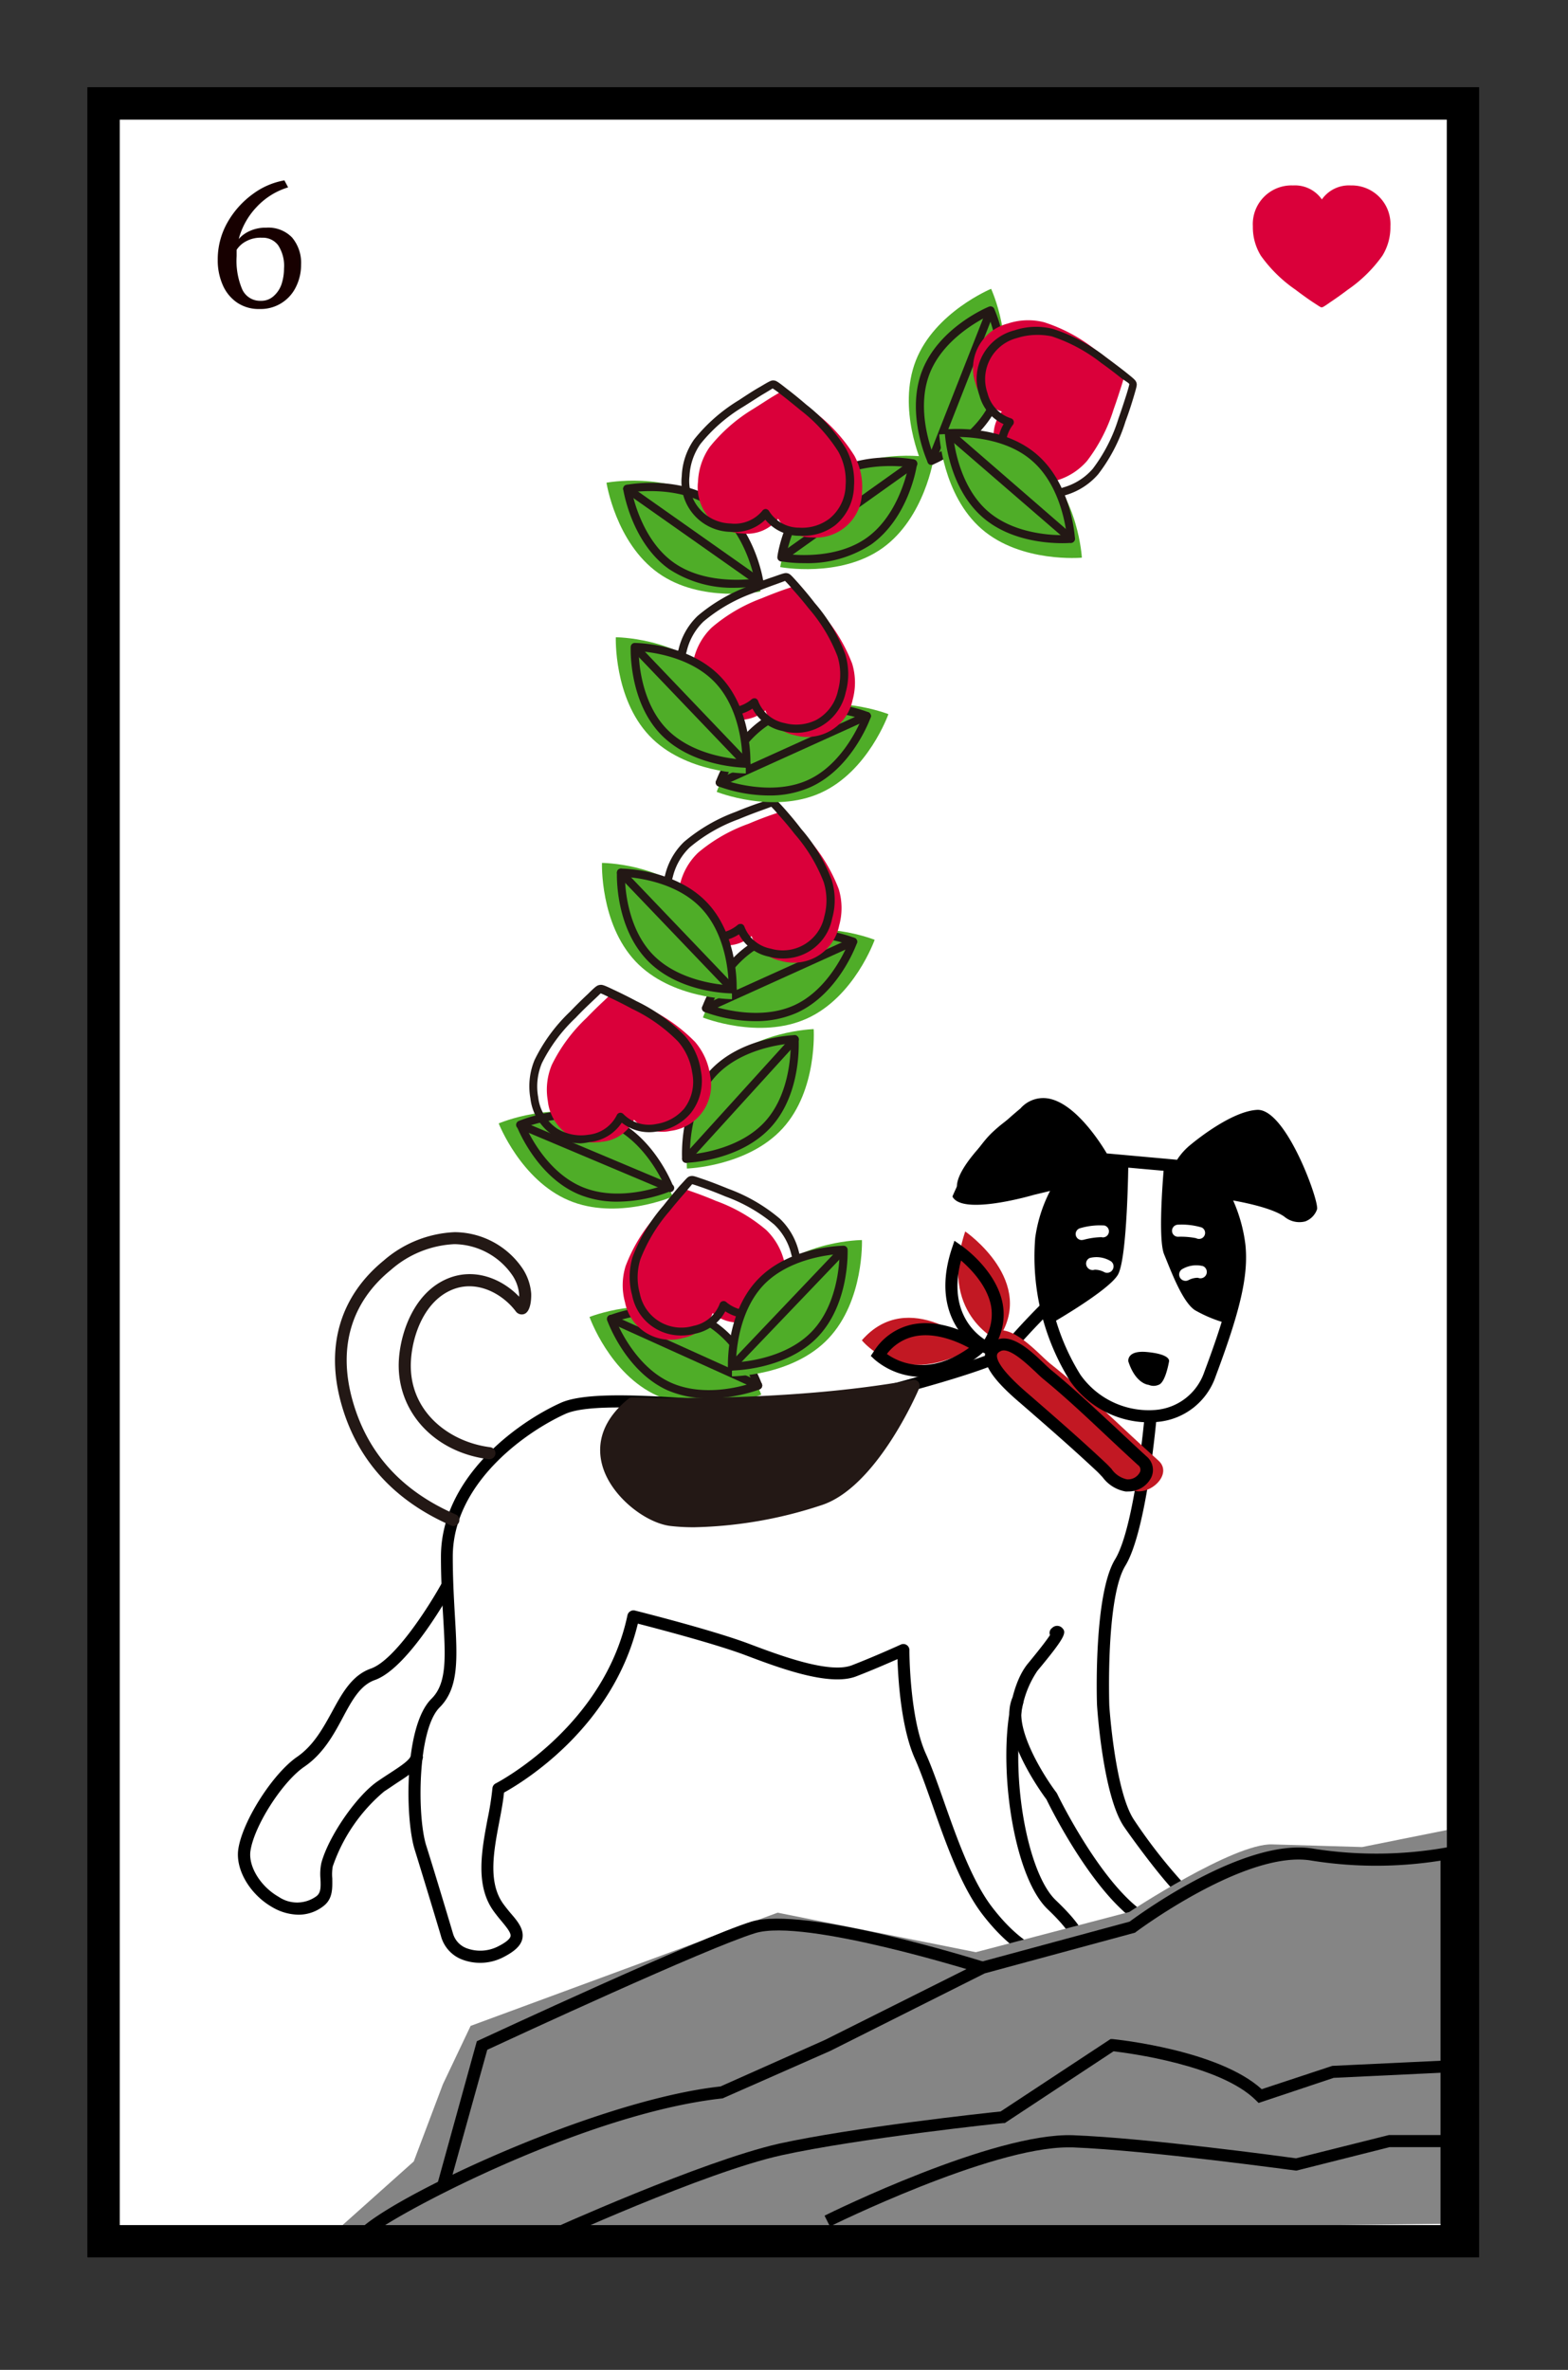<svg id="圖層_1" data-name="圖層 1" xmlns="http://www.w3.org/2000/svg" viewBox="0 0 194.94 294.58"><rect x="0" y="0" width="194.94" height="294.58" fill="#333333" stroke="none"/><defs><style>.cls-1{fill:#fff;}.cls-2{fill:#170000;}.cls-3{fill:#da003a;}.cls-4{fill:#4fad28;}.cls-5{fill:#231815;}.cls-6{fill:#c21823;}.cls-7{fill:#858585;}</style></defs><title>新接龍</title><rect class="cls-1" x="12.88" y="12.85" width="169" height="265.73"/><path d="M183.88,280.58h-173V10.85h173Zm-169-4h165V14.85h-165Z"/><path class="cls-2" d="M29.47,37.61a5.09,5.09,0,0,1-1.79-2.21,7.59,7.59,0,0,1-.61-3.1,9.3,9.3,0,0,1,1.22-4.67,11.18,11.18,0,0,1,3.14-3.51,9.28,9.28,0,0,1,3.93-1.7l.46.87a8.86,8.86,0,0,0-3.95,2.48,9.17,9.17,0,0,0-2.19,3.94,3.89,3.89,0,0,1,1.38-1,4.72,4.72,0,0,1,2.05-.41,4.09,4.09,0,0,1,3.2,1.22,4.88,4.88,0,0,1,1.12,3.39,6.1,6.1,0,0,1-.62,2.72,4.86,4.86,0,0,1-4.54,2.78A4.79,4.79,0,0,1,29.47,37.61ZM30.58,30a3.1,3.1,0,0,0-1.16,1.05c0,.33,0,.59,0,.79a9.06,9.06,0,0,0,.64,4,2.43,2.43,0,0,0,2.37,1.55A2.24,2.24,0,0,0,34,36.82a3.44,3.44,0,0,0,1-1.49,6.32,6.32,0,0,0,.31-1.95,4.68,4.68,0,0,0-.74-2.91,2.38,2.38,0,0,0-2-.92A3.74,3.74,0,0,0,30.58,30Z"/><path class="cls-3" d="M167.94,23.05a4.11,4.11,0,0,0-3.6,1.74,4.07,4.07,0,0,0-3.58-1.74,4.81,4.81,0,0,0-5,5.08,6.75,6.75,0,0,0,1,3.66,17.39,17.39,0,0,0,4.3,4.22c.84.64,1.62,1.19,2.13,1.53,1,.65,1,.66,1.12.66h0c.11,0,.18,0,1.11-.66.51-.34,1.29-.88,2.13-1.52a17.3,17.3,0,0,0,4.31-4.23,6.72,6.72,0,0,0,1-3.66A4.81,4.81,0,0,0,167.94,23.05Z"/><path class="cls-4" d="M74.94,139.17c6,2.51,8.69,9.57,8.69,9.57s-6.95,3-12.92.47S62,139.64,62,139.64,69,136.66,74.94,139.17Z"/><path class="cls-5" d="M76.76,149.37a12.34,12.34,0,0,1-4.8-.91c-5.25-2.21-7.62-8.23-7.72-8.48a.51.51,0,0,1,.27-.64c.25-.11,6.21-2.61,11.46-.41h0c5.25,2.22,7.61,8.23,7.71,8.49a.48.48,0,0,1-.27.63A18.27,18.27,0,0,1,76.76,149.37Zm-11.38-9.29c.65,1.42,2.92,5.75,7,7.46s8.73.3,10.21-.23c-.66-1.42-2.93-5.75-7-7.45S66.85,139.55,65.38,140.08Z"/><path class="cls-5" d="M83.21,148.1a.65.65,0,0,1-.19,0l-18.5-7.8a.5.5,0,1,1,.38-.92l18.51,7.79a.5.5,0,0,1-.2,1Z"/><path class="cls-4" d="M89.25,132.91c-4.35,4.79-3.85,12.34-3.85,12.34s7.56-.23,11.91-5,3.85-12.33,3.85-12.33S93.6,128.12,89.25,132.91Z"/><path class="cls-5" d="M85.3,144.54a.5.5,0,0,1-.5-.47c0-.27-.41-6.73,3.42-10.94s10.29-4.45,10.56-4.46a.51.51,0,0,1,.51.47c0,.27.41,6.72-3.42,10.94s-10.29,4.45-10.56,4.46Zm13-14.83c-1.56.14-6.4.84-9.35,4.09s-3.18,8.13-3.18,9.7c1.56-.14,6.4-.85,9.35-4.1S98.31,131.27,98.31,129.71Z"/><path class="cls-5" d="M85.3,144.54a.55.55,0,0,1-.34-.13.5.5,0,0,1,0-.71l13.49-14.87a.5.5,0,0,1,.71,0,.49.49,0,0,1,0,.71L85.67,144.37A.51.51,0,0,1,85.3,144.54Z"/><path class="cls-3" d="M74.9,141.91a4.89,4.89,0,0,0,3.92-2.72,4.88,4.88,0,0,0,4.55,1.38,5.75,5.75,0,0,0,4.91-6.93,8,8,0,0,0-1.86-4.12,20.6,20.6,0,0,0-5.85-4.18c-1.12-.6-2.14-1.1-2.8-1.41-1.27-.59-1.31-.59-1.45-.57h0c-.13,0-.22.07-1.19,1-.54.5-1.35,1.28-2.23,2.19a20.26,20.26,0,0,0-4.29,5.8,8,8,0,0,0-.5,4.5A5.75,5.75,0,0,0,74.9,141.91Z"/><path class="cls-5" d="M72.22,142.12a6.46,6.46,0,0,1-3.46-1,6.39,6.39,0,0,1-2.82-4.6,8.52,8.52,0,0,1,.52-4.76,20.86,20.86,0,0,1,4.4-6c.88-.92,1.71-1.72,2.25-2.22,1-1,1.15-1.06,1.45-1.11s.49,0,1.76.61c.67.31,1.7.81,2.82,1.41a21.19,21.19,0,0,1,6,4.31,8.49,8.49,0,0,1,2,4.36,6.45,6.45,0,0,1-1.26,5.24,6.59,6.59,0,0,1-4.07,2.26,5.46,5.46,0,0,1-4.51-1.07,5.44,5.44,0,0,1-4,2.41h0A6.89,6.89,0,0,1,72.22,142.12Zm1-.58h0Zm1.45-18.06s-.55.54-.9.86c-.53.5-1.35,1.27-2.21,2.18a20,20,0,0,0-4.19,5.63,7.5,7.5,0,0,0-.46,4.24,5.42,5.42,0,0,0,2.36,3.9,5.67,5.67,0,0,0,3.88.76h0a4.43,4.43,0,0,0,3.54-2.45.49.49,0,0,1,.81-.12,4.46,4.46,0,0,0,4.12,1.23,5.66,5.66,0,0,0,3.44-1.91,5.49,5.49,0,0,0,1-4.45,7.57,7.57,0,0,0-1.75-3.88,20,20,0,0,0-5.71-4.06c-1.1-.6-2.11-1.09-2.77-1.4C75.49,123.83,74.81,123.51,74.69,123.48Z"/><path class="cls-4" d="M86.21,163.57c5.9,2.66,8.43,9.79,8.43,9.79s-7,2.8-12.92.13-8.43-9.79-8.43-9.79S80.32,160.9,86.21,163.57Z"/><path class="cls-5" d="M88.16,173.81a12.63,12.63,0,0,1-5.18-1c-5.18-2.35-7.39-8.42-7.49-8.68a.5.5,0,0,1,.29-.63c.25-.11,6.27-2.46,11.46-.11s7.4,8.42,7.49,8.68a.5.5,0,0,1-.28.63A18.64,18.64,0,0,1,88.16,173.81Zm-11.54-9.58c.62,1.44,2.78,5.83,6.78,7.63s8.71.54,10.2,0c-.61-1.44-2.77-5.83-6.77-7.64h0C82.83,162.46,78.11,163.74,76.62,164.23Z"/><path class="cls-5" d="M94.26,172.71a.46.46,0,0,1-.2-.05l-18.3-8.27a.51.51,0,0,1-.25-.67.49.49,0,0,1,.66-.24l18.3,8.27a.5.5,0,0,1,.25.66A.51.51,0,0,1,94.26,172.71Z"/><path class="cls-3" d="M97.5,156.81a8.1,8.1,0,0,0-2.25-3.93A20.26,20.26,0,0,0,89,149.27c-1.17-.5-2.23-.89-2.92-1.13-1.25-.45-1.35-.46-1.48-.43h0c-.14,0-.18.05-1.11,1.1-.48.54-1.22,1.4-2,2.4a20.24,20.24,0,0,0-3.71,6.16,8,8,0,0,0-.07,4.53,5.75,5.75,0,0,0,7.26,4.4,4.9,4.9,0,0,0,3.63-3.08,4.88,4.88,0,0,0,4.67.94A5.75,5.75,0,0,0,97.5,156.81Z"/><path class="cls-5" d="M84.71,166a6.15,6.15,0,0,1-6.12-5,8.58,8.58,0,0,1,.07-4.79,21,21,0,0,1,3.8-6.33c.62-.79,1.32-1.63,2-2.43.94-1,1-1.17,1.36-1.25s.49,0,1.8.44c1,.35,2,.75,2.94,1.13a21.17,21.17,0,0,1,6.4,3.72,8.45,8.45,0,0,1,2.37,4.16h0A6.41,6.41,0,0,1,98.6,161a6.61,6.61,0,0,1-3.84,2.64,5.48,5.48,0,0,1-4.59-.64,5.45,5.45,0,0,1-3.71,2.77A6.89,6.89,0,0,1,84.71,166Zm1.34-18.82c0,.05-.52.61-.82,1-.69.78-1.38,1.6-2,2.37a20.3,20.3,0,0,0-3.62,6,7.53,7.53,0,0,0-.06,4.26,5.26,5.26,0,0,0,6.65,4,4.37,4.37,0,0,0,3.28-2.76.51.51,0,0,1,.8-.21,4.4,4.4,0,0,0,4.22.84,5.68,5.68,0,0,0,3.26-2.23,5.48,5.48,0,0,0,.62-4.53h0a7.55,7.55,0,0,0-2.12-3.7,20,20,0,0,0-6.08-3.5c-.9-.38-1.9-.77-2.89-1.12C86.88,147.46,86.17,147.21,86.05,147.2Z"/><path class="cls-4" d="M95.19,158.84C90.72,163.52,91,171.08,91,171.08s7.56,0,12-4.71,4.16-12.23,4.16-12.23S99.66,154.17,95.19,158.84Z"/><path class="cls-5" d="M91,170.36a.5.5,0,0,1-.5-.48c0-.27-.23-6.73,3.71-10.84h0c3.94-4.13,10.44-4.19,10.67-4.19a.5.5,0,0,1,.5.48c0,.27.23,6.73-3.71,10.85S91.15,170.35,91,170.36Zm3.93-10.63c-3,3.17-3.39,8-3.43,9.61,1.57-.1,6.42-.68,9.45-3.85s3.4-8.05,3.43-9.62c-1.56.11-6.42.69-9.45,3.86Z"/><path class="cls-5" d="M91,170.36a.48.48,0,0,1-.34-.13.5.5,0,0,1,0-.71L104.47,155a.5.5,0,0,1,.71,0,.51.51,0,0,1,0,.71L91.31,170.21A.51.51,0,0,1,91,170.36Z"/><path class="cls-4" d="M95.82,116.69c-5.89,2.66-8.43,9.79-8.43,9.79s7,2.8,12.92.13,8.43-9.79,8.43-9.79S101.72,114,95.82,116.69Z"/><path class="cls-5" d="M93.87,126.93a18.55,18.55,0,0,1-6.28-1.14.5.5,0,0,1-.29-.63c.09-.26,2.3-6.33,7.49-8.68h0c5.19-2.34,11.21,0,11.46.11a.5.5,0,0,1,.29.63c-.09.26-2.3,6.33-7.49,8.68A12.6,12.6,0,0,1,93.87,126.93ZM88.43,125c1.49.48,6.21,1.76,10.21,0s6.15-6.19,6.77-7.63c-1.49-.49-6.21-1.77-10.21,0S89.05,123.59,88.43,125Z"/><path class="cls-5" d="M87.77,125.82a.48.48,0,0,1-.45-.29.49.49,0,0,1,.25-.66l18.29-8.27a.49.49,0,0,1,.66.24.5.5,0,0,1-.25.67L88,125.78A.52.52,0,0,1,87.77,125.82Z"/><path class="cls-3" d="M88.77,117.29a4.87,4.87,0,0,0,4.67-.94,4.9,4.9,0,0,0,3.63,3.08,5.75,5.75,0,0,0,7.26-4.4,8.11,8.11,0,0,0-.06-4.53,20.66,20.66,0,0,0-3.71-6.16c-.79-1-1.53-1.86-2-2.4-.93-1-1-1.07-1.11-1.1h0c-.12,0-.22,0-1.48.43-.69.24-1.75.63-2.92,1.13A20.26,20.26,0,0,0,86.78,106a8,8,0,0,0-2.24,3.93A5.75,5.75,0,0,0,88.77,117.29Z"/><path class="cls-5" d="M97.32,119.14a6.76,6.76,0,0,1-1.74-.23,5.44,5.44,0,0,1-3.71-2.77,5.54,5.54,0,0,1-4.6.64h0a6.59,6.59,0,0,1-3.83-2.64,6.44,6.44,0,0,1-.76-5.34,8.45,8.45,0,0,1,2.37-4.16,21.3,21.3,0,0,1,6.4-3.72c1.19-.49,2.26-.89,3-1.13,1.33-.47,1.48-.52,1.78-.44s.43.2,1.37,1.25c.49.56,1.24,1.42,2,2.43a20.88,20.88,0,0,1,3.79,6.33,8.4,8.4,0,0,1,.07,4.79A6.15,6.15,0,0,1,97.32,119.14Zm-5.25-4.29.12,0a.52.52,0,0,1,.35.31,4.37,4.37,0,0,0,3.29,2.76,5.27,5.27,0,0,0,6.65-4,7.62,7.62,0,0,0-.07-4.26,20.06,20.06,0,0,0-3.62-6c-.77-1-1.51-1.84-2-2.38a12.71,12.71,0,0,0-.9-1s-.72.27-1.17.43c-.67.24-1.72.63-2.89,1.12a20.1,20.1,0,0,0-6.08,3.5,7.53,7.53,0,0,0-2.11,3.7,5.44,5.44,0,0,0,.62,4.53,5.66,5.66,0,0,0,3.25,2.23,4.39,4.39,0,0,0,4.22-.84A.5.5,0,0,1,92.07,114.85Z"/><path class="cls-4" d="M86.84,112C91.32,116.64,91,124.2,91,124.2s-7.57,0-12-4.71-4.16-12.23-4.16-12.23S82.37,107.29,86.84,112Z"/><path class="cls-5" d="M91.08,123.48c-.24,0-6.72,0-10.67-4.18s-3.72-10.58-3.71-10.85a.48.48,0,0,1,.51-.48c.27,0,6.73.07,10.67,4.19s3.71,10.57,3.7,10.84A.5.5,0,0,1,91.08,123.48ZM77.7,109c0,1.57.4,6.45,3.43,9.62s7.89,3.75,9.45,3.85c0-1.56-.39-6.44-3.43-9.61h0C84.12,109.67,79.27,109.1,77.7,109Z"/><path class="cls-5" d="M91.08,123.48a.51.51,0,0,1-.36-.15L76.84,108.82a.5.5,0,1,1,.73-.69l13.87,14.51a.49.49,0,0,1-.36.84Z"/><path d="M140.28,144.36s-.1,12.1-1.31,14.11-8.35,6.08-8.35,6.08a20.66,20.66,0,0,1,.48-16.09.34.34,0,0,0-.4-.46l-2.16.52s-8.91,2.64-10.13.21c0,0,2.3-5.59,5.13-8.13a16.77,16.77,0,0,1,5.37-3.36,15.75,15.75,0,0,1,3.41,1,17.93,17.93,0,0,1,3.61,3.91l1.22,1.91Z"/><path d="M144.73,144.76s-.86,9.08,0,11.16,2.26,5.89,3.82,6.93a16.5,16.5,0,0,0,4.22,1.7s1.93-6.64,1.28-9.72a45.9,45.9,0,0,0-2.08-6.59,37.8,37.8,0,0,1,4.38.89,40.5,40.5,0,0,1,5.53,2.5l1.11-2.69-4-7.87-2.72-2.36L151.07,141l-4.3,4Z"/><path d="M131.34,244.28c-2.7,0-6.17-2.35-9.23-6.36-2.64-3.46-4.54-8.86-6.21-13.61-.76-2.16-1.48-4.19-2.15-5.69-1.72-3.82-2.09-9.87-2.17-12.39-1.18.52-3.17,1.39-5.15,2.15-3.36,1.29-9.65-1.09-13.81-2.66-3.76-1.41-11-3.3-13.32-3.9-3.13,13-14.39,19.76-16.64,21-.11,1.13-.34,2.33-.58,3.59-.71,3.72-1.43,7.57.48,10.23.31.43.64.83.94,1.19.87,1,1.68,2,1.44,3.16-.19.88-1,1.61-2.48,2.35a6.29,6.29,0,0,1-5.14.18,4.32,4.32,0,0,1-2.47-2.76c0-.06-2.12-7.07-3.3-10.87s-1.35-15.29,2.07-18.71c2-1.95,1.76-5.28,1.47-10.33-.13-2.14-.27-4.58-.27-7.34,0-9.77,9.34-16.62,14.86-19.12,3.21-1.47,11.09-.92,18.7-.38,5.14.36,10,.7,12.46.32,6.07-.94,21.86-5.5,23.39-6.57a90.93,90.93,0,0,1,6.63-7.05.75.75,0,0,1,1.06,0,.75.75,0,0,1,0,1.06,90.26,90.26,0,0,0-6.41,6.78c-.78,1.57-19.85,6.55-24.43,7.26-2.64.4-7.57.06-12.79-.31-7.08-.49-15.11-1.05-18,.25-5.19,2.36-14,8.76-14,17.76,0,2.72.14,5.13.26,7.26.32,5.45.52,9.05-1.9,11.47C51.9,215,51.83,225.75,53,229.44s3.3,10.83,3.32,10.91a2.79,2.79,0,0,0,1.62,1.79A4.87,4.87,0,0,0,61.8,242c1.35-.66,1.63-1.11,1.67-1.32.09-.42-.5-1.13-1.12-1.88-.33-.39-.67-.81-1-1.27-2.29-3.19-1.46-7.55-.74-11.39a37.46,37.46,0,0,0,.61-3.85.74.74,0,0,1,.41-.61c.13-.06,13.43-6.95,16.38-20.91a.77.77,0,0,1,.34-.48.74.74,0,0,1,.58-.1c.39.1,9.65,2.42,14.23,4.15,3.71,1.4,9.92,3.74,12.74,2.66,3-1.16,6.07-2.57,6.1-2.58a.75.75,0,0,1,1.06.68c0,.08,0,8.4,2.06,12.93.7,1.55,1.43,3.61,2.2,5.8,1.64,4.65,3.5,9.93,6,13.2,3.59,4.71,7.11,6.23,8.86,5.65.82-.28,1.24-.55,1.31-.86s-.08-1.49-3.25-4.51c-4-3.84-5.91-16-4.83-23.82.42-3.05,1.23-5.32,2.41-6.74,1.65-2,2.39-3,2.72-3.51a.74.74,0,0,1,.26-.88.88.88,0,0,1,1.26,0c.52.55.52,1-3.09,5.33a12.34,12.34,0,0,0-2.07,6c-1.13,8.19,1,19.35,4.38,22.53,2.88,2.75,4,4.52,3.67,5.92-.25,1.14-1.36,1.64-2.3,2A3.88,3.88,0,0,1,131.34,244.28Z"/><path d="M145.32,240.44a6.85,6.85,0,0,1-3.38-1.15c-5.86-3.52-11.32-14.55-11.84-15.62-.61-.82-6.12-8.37-4.22-12.67l1.37.61c-1.34,3,2.5,9.12,4.09,11.21l.08.13c.05.12,5.64,11.66,11.29,15.05,1.13.68,2.66,1.34,3.52.64A3.2,3.2,0,0,0,147,236c-1.9-1.44-6.53-7.85-7.3-9-2.58-3.9-3.28-14.57-3.31-15s-.45-13.77,2.24-18.17c2.48-4.05,3.7-18.06,3.71-18.2l1.49.13c-.05.59-1.26,14.5-3.92,18.86-2.45,4-2,17.17-2,17.31s.7,10.69,3.06,14.26a65.32,65.32,0,0,0,6.9,8.7.87.87,0,0,1,.54.58,4.59,4.59,0,0,1-1.18,4.35A2.87,2.87,0,0,1,145.32,240.44Zm1.71-4.37a.69.69,0,0,0,.54.25A1,1,0,0,1,147,236.07Zm.84-1.17Zm-.3-.08h0Z"/><path d="M37.09,238a6.61,6.61,0,0,1-3.21-.92c-2.81-1.59-4.64-4.7-4.25-7.25.53-3.49,4.29-9.38,7.32-11.46,2-1.38,3.18-3.5,4.31-5.56,1.28-2.35,2.49-4.57,4.84-5.4,3.08-1.08,7.46-8.12,8.89-10.74l1.31.72c-.22.4-5.46,9.94-9.7,11.44-1.81.64-2.84,2.52-4,4.7s-2.46,4.5-4.77,6.08c-2.72,1.86-6.22,7.32-6.69,10.45-.29,1.93,1.25,4.44,3.51,5.72a4.07,4.07,0,0,0,4.73-.11c.51-.43.51-1.09.46-2.14a6.74,6.74,0,0,1,.11-1.95c.87-3.26,4.31-8.28,6.95-10.13.58-.4,1.13-.76,1.64-1.09,1.33-.87,2.48-1.62,2.58-2.24l1.48.22c-.2,1.29-1.47,2.12-3.24,3.27-.5.33-1,.68-1.6,1.07A21.14,21.14,0,0,0,41.37,232a5.47,5.47,0,0,0-.06,1.49c0,1.09.11,2.44-1,3.36A5,5,0,0,1,37.09,238Z"/><path class="cls-5" d="M56.42,189.7a.8.8,0,0,1-.3-.06c-7.18-3.12-11.79-8.25-13.72-15.26s-.13-13.24,5.29-17.68a14.36,14.36,0,0,1,8.84-3.54h0a10.27,10.27,0,0,1,8.51,4.63,6.59,6.59,0,0,1,1,3s.11,2.17-.86,2.54a.92.92,0,0,1-1.08-.36c-1.66-2.18-4.85-3.94-7.93-2.64-3.39,1.43-4.85,5.55-5.07,8.64-.46,6.3,4.6,10.26,9.84,10.92a.75.75,0,0,1,.65.84.76.76,0,0,1-.84.65c-6.92-.87-11.61-6.14-11.15-12.51.26-3.52,2-8.23,6-9.92,3.37-1.43,6.81,0,8.94,2.23,0-.13,0-.23,0-.3a5,5,0,0,0-.8-2.3,8.89,8.89,0,0,0-7.25-3.93h0a12.85,12.85,0,0,0-7.89,3.2c-4.93,4-6.59,9.62-4.8,16.12s6,11.32,12.88,14.29a.75.75,0,0,1-.3,1.43Z"/><path d="M140.28,169.23s-.25-1.42,2.34-1.17,2.77.92,2.72,1.17-.47,2.66-1.31,2.91a1.55,1.55,0,0,1-1.22,0S141.2,172.06,140.28,169.23Z"/><path class="cls-5" d="M113.6,172.25s-5.13,12.11-11.79,14.17c-9.33,2.88-15.6,2.85-18.36,2.51-4.34-.53-12.71-8.09-4.8-14.5C78.65,174.43,97.38,175.23,113.6,172.25Z"/><path class="cls-5" d="M86.34,189.84a25.14,25.14,0,0,1-3-.16c-3.08-.38-7.35-3.65-8.44-7.46-.61-2.12-.54-5.29,3.26-8.38a.79.79,0,0,1,.51-.16c.18,0,18.84.76,34.79-2.16a.75.75,0,0,1,.72.26.76.76,0,0,1,.1.77c-.21.5-5.34,12.44-12.26,14.58A53.57,53.57,0,0,1,86.34,189.84ZM78.9,175.19c-2.37,2-3.23,4.24-2.55,6.62a10.05,10.05,0,0,0,7.19,6.38c2.15.26,8.23.55,18-2.49,5-1.55,9.22-9.35,10.73-12.46C97.64,175.72,81.27,175.27,78.9,175.19Z"/><path class="cls-6" d="M123.44,165.59c-3.68,1.93,2.42,6.75,3.68,7.83,3.67,3.12,7.3,6.22,10.83,9.5,1.09,1,1.8,2.34,3.5,2.45,2,.13,4.27-2.3,2.57-3.82-4.49-4-8.78-8.35-13.53-12.11C129.05,168.24,125.75,164.37,123.44,165.59Z"/><path d="M140.25,185.39a1.83,1.83,0,0,1-.33,0,4.52,4.52,0,0,1-2.84-1.77c-.2-.21-.4-.43-.61-.64-3.12-2.93-6.33-5.72-9.44-8.42l-.21-.18c-2.16-1.85-4.6-4.21-4.35-6.11a2.1,2.1,0,0,1,1.3-1.66h0c2-1,4.46,1.37,6.08,2.92.3.29.57.54.79.73,2.75,2.24,5.39,4.73,8,7.14,1.29,1.21,2.59,2.43,3.89,3.62a2.19,2.19,0,0,1,.6,2.63A3.17,3.17,0,0,1,140.25,185.39Zm-15.83-17.45c-.43.2-.45.41-.47.5-.07.61.53,1.94,3.84,4.78l.22.19c3.12,2.71,6.34,5.51,9.48,8.46.24.23.47.47.69.71a3.11,3.11,0,0,0,1.92,1.3,1.66,1.66,0,0,0,1.61-.87.71.71,0,0,0-.23-.9c-1.32-1.2-2.62-2.42-3.92-3.64-2.54-2.39-5.16-4.86-7.88-7.08-.25-.21-.54-.48-.87-.8-1.08-1-3.32-3.18-4.39-2.65Z"/><path class="cls-6" d="M124,166.6s-7.37-3.41-4-13.53C120,153.07,129.12,159.34,124,166.6Z"/><path class="cls-6" d="M107.15,166.6s5,6.36,14.09.73C121.24,167.33,113,159.9,107.15,166.6Z"/><path d="M122.91,168.44l-.57-.26c-.07,0-7.15-3.44-4-13l.32-.95.82.57c.18.12,4.43,3.08,5.19,7.33a7.52,7.52,0,0,1-1.42,5.81Zm-3.43-11.76c-1.61,6.13,1.58,8.94,2.93,9.82a6,6,0,0,0,.81-4.11C122.76,159.81,120.66,157.7,119.48,156.68Z"/><path d="M114.64,171.15a9.1,9.1,0,0,1-5.93-2.18l-.45-.43.35-.52a7.48,7.48,0,0,1,4.92-3.41c4.24-.81,8.52,2.11,8.7,2.23l.82.57-.77.63A12,12,0,0,1,114.64,171.15Zm-4.38-2.85c1.31.94,5.09,2.9,10.21-.76-1.37-.75-4.09-1.95-6.67-1.45A5.85,5.85,0,0,0,110.26,168.3Z"/><path d="M142.8,176.8a12,12,0,0,1-9.74-5.1,29.17,29.17,0,0,1-4.36-17.82,18.17,18.17,0,0,1,2.36-6.77c-.41-.15-.86-.26-1.08-.12-1,.54-8.3,2.78-10.3,1.68a1.29,1.29,0,0,1-.71-1.09c-.14-3,6.56-8.69,7.9-9.8a3.75,3.75,0,0,1,3.29-1.26c3.4.43,6.61,5.45,7.44,6.85l8.74.79a7.87,7.87,0,0,1,1.68-1.87c.51-.42,5-4.12,8.23-4.33,3.44-.25,7.34,10.24,7.49,12.06a.78.78,0,0,1,0,.3,2.47,2.47,0,0,1-1.46,1.5,2.91,2.91,0,0,1-2.62-.6c-1.43-1-4.53-1.67-6.35-2a19.26,19.26,0,0,1,1.53,5.54c.37,3.76-.59,8-3.69,16.28a8.41,8.41,0,0,1-7.21,5.7A10.14,10.14,0,0,1,142.8,176.8Zm-10.3-29.17a15.9,15.9,0,0,0-2.3,6.39,27.89,27.89,0,0,0,4.12,16.86,10.39,10.39,0,0,0,9.41,4.37,7,7,0,0,0,6-4.73c3-8,3.94-12.11,3.59-15.62a18.51,18.51,0,0,0-2-6.29.77.77,0,0,1,0-.79.74.74,0,0,1,.72-.32c.25,0,6,.84,8.4,2.49a1.64,1.64,0,0,0,1.3.41.86.86,0,0,0,.45-.43,27,27,0,0,0-2.33-6.08c-1.82-3.57-3.06-4.46-3.54-4.43-2.22.14-5.79,2.67-7.37,4a5.47,5.47,0,0,0-1.52,1.8.76.76,0,0,1-.76.45l-9.62-.86a.76.76,0,0,1-.59-.38c-.93-1.68-3.93-6.12-6.52-6.44a2.37,2.37,0,0,0-2.07.86c-3.1,2.57-7.31,6.79-7.43,8.53,1.15.53,7.53-1,8.76-1.72a3.34,3.34,0,0,1,2.9.24.81.81,0,0,1,.33-.13.91.91,0,0,1,1,.59.93.93,0,0,1-.17,1A.84.84,0,0,1,132.5,147.63Z"/><path class="cls-1" d="M134.49,154.14a.75.75,0,0,1-.18-1.48,8.7,8.7,0,0,1,3-.33.75.75,0,0,1,.53.92.74.74,0,0,1-.91.53,9.52,9.52,0,0,0-2.22.33Z"/><path class="cls-1" d="M149.06,154a.73.73,0,0,1-.35-.09,9.53,9.53,0,0,0-2.24-.18.74.74,0,0,1-.76-.74.76.76,0,0,1,.75-.76,8.66,8.66,0,0,1,2.95.35.75.75,0,0,1-.35,1.42Z"/><path class="cls-7" d="M51.44,268.67l3.62-9.59,3.45-7.26,38.16-14.07,24.65,4.91,19.08-5s13-8.57,17.77-8.4l11.17.33L181,227.25V276.4L40.84,278.14Z"/><path d="M180.59,278.89H44.07l0-.7c-.18-2.86,28.67-17,45.5-18.84l13-5.79,19.38-9.7,18.49-5c1.47-1.09,14.51-10.54,22.9-9.06a50,50,0,0,0,16.38-.14l.9-.18Zm-135.13-.51Zm1.19-1H179.09V231.28a50.88,50.88,0,0,1-16,0c-8.08-1.43-21.72,8.76-21.86,8.86l-.11.09-18.69,5.06-19.21,9.64-13.38,5.9C73.8,262.56,52,273.68,46.65,277.39Z"/><path d="M68.34,278.82l-.62-1.36c.79-.36,19.49-8.81,29.12-11,9.08-2,25.63-3.81,27.56-4l13.66-9,.27,0c.55.06,13.18,1.36,18.53,6.23l8.78-2.9,14.16-.67.08,1.49-14.07.67-9.34,3.12-.33-.33c-4.38-4.38-15.82-5.87-17.7-6.09l-13.52,8.92h-.19c-.17,0-18,1.9-27.56,4S68.53,278.74,68.34,278.82Z"/><path d="M103.18,276.75l-.67-1.34c.85-.43,21-10.33,30.87-10,9.28.36,26,2.63,27.75,2.87l11.54-2.89h7.17v1.5h-7.07l-11.56,2.91-.14,0c-.18,0-18.08-2.5-27.75-2.88h-.53C123.07,266.93,103.38,276.65,103.18,276.75Z"/><path d="M55.79,272l-1.45-.4,4.94-17.87.32-.15c1.11-.51,27.38-12.72,33.81-14.72,6.61-2,28,4.72,28.94,5l-.46,1.43c-.22-.07-21.87-6.9-28-5-6,1.84-30.25,13.08-33.31,14.5Z"/><path class="cls-4" d="M88.11,62.33c5.29,3.72,6.44,11.2,6.44,11.2S87.13,75,81.84,71.23,75.4,60,75.4,60,82.82,58.6,88.11,62.33Z"/><path class="cls-5" d="M91.44,73.06a14.37,14.37,0,0,1-8.23-2.3c-4.65-3.27-5.68-9.66-5.73-9.93a.5.5,0,0,1,.4-.56c.27-.06,6.63-1.23,11.28,2h0c4.65,3.27,5.69,9.66,5.73,9.93a.5.5,0,0,1-.4.56A16.52,16.52,0,0,1,91.44,73.06ZM78.57,61.17c.34,1.53,1.63,6.25,5.22,8.78s8.46,2.16,10,2c-.33-1.53-1.63-6.25-5.21-8.78h0C85,60.61,80.12,61,78.57,61.17Z"/><path class="cls-5" d="M94.39,72.82a.47.47,0,0,1-.28-.09L77.69,61.17a.5.5,0,1,1,.58-.82L94.68,71.91a.5.5,0,0,1,.12.7A.48.48,0,0,1,94.39,72.82Z"/><path class="cls-4" d="M103.42,59.26C98.15,63,97,70.49,97,70.49s7.44,1.4,12.71-2.36,6.38-11.23,6.38-11.23S108.69,55.51,103.42,59.26Z"/><path class="cls-5" d="M100,70a17.45,17.45,0,0,1-2.94-.23.5.5,0,0,1-.41-.56c0-.27,1-6.66,5.68-10s11-2.16,11.27-2.11a.5.5,0,0,1,.4.57c0,.27-1,6.65-5.68,10A14.42,14.42,0,0,1,100,70Zm-2.26-1.14c1.55.19,6.43.54,10-2s4.85-7.27,5.18-8.8c-1.56-.19-6.44-.53-10,2h0C99.37,62.62,98.1,67.34,97.78,68.87Zm4.88-9.21h0Z"/><path class="cls-5" d="M97.19,69.79a.5.5,0,0,1-.29-.91l16.36-11.65a.5.5,0,0,1,.58.82L97.48,69.7A.52.52,0,0,1,97.19,69.79Z"/><path class="cls-3" d="M92.33,66.31a4.89,4.89,0,0,0,4.41-1.83,4.85,4.85,0,0,0,4.16,2.32,5.74,5.74,0,0,0,6.27-5.72,8.08,8.08,0,0,0-.94-4.42,20.41,20.41,0,0,0-4.83-5.34c-1-.82-1.85-1.52-2.43-2-1.11-.84-1.16-.85-1.3-.86h0c-.13,0-.22,0-1.37.7-.63.37-1.59,1-2.65,1.67a20.41,20.41,0,0,0-5.43,4.75,8.1,8.1,0,0,0-1.44,4.29A5.75,5.75,0,0,0,92.33,66.31Z"/><path class="cls-5" d="M99.74,66.6h-.42a5.47,5.47,0,0,1-4.17-2,5.53,5.53,0,0,1-4.39,1.51,6.23,6.23,0,0,1-6-6.94,8.49,8.49,0,0,1,1.53-4.54,21.06,21.06,0,0,1,5.56-4.88c1.07-.71,2-1.31,2.67-1.68,1.19-.71,1.37-.8,1.66-.78s.47.11,1.59,1c.58.44,1.48,1.15,2.46,2a21,21,0,0,1,4.94,5.48,8.51,8.51,0,0,1,1,4.69,6.43,6.43,0,0,1-2.35,4.84A6.52,6.52,0,0,1,99.74,66.6ZM95.2,63.27h0a.52.52,0,0,1,.4.24,4.4,4.4,0,0,0,3.75,2.08,5.61,5.61,0,0,0,3.78-1.13,5.46,5.46,0,0,0,2-4.12,7.54,7.54,0,0,0-.89-4.17A20,20,0,0,0,99.54,51c-1-.82-1.85-1.51-2.42-1.94a13,13,0,0,0-1.06-.78s-.68.42-1.07.65c-.62.36-1.58,1-2.62,1.65a20,20,0,0,0-5.29,4.61,7.58,7.58,0,0,0-1.36,4,5.27,5.27,0,0,0,5.1,5.88h0a4.46,4.46,0,0,0,4-1.63A.51.51,0,0,1,95.2,63.27Z"/><path class="cls-4" d="M97.53,88.64c-5.89,2.66-8.43,9.79-8.43,9.79s7,2.8,12.92.13,8.43-9.79,8.43-9.79S103.43,86,97.53,88.64Z"/><path class="cls-5" d="M95.58,98.88a18.55,18.55,0,0,1-6.28-1.14.5.5,0,0,1-.29-.63c.09-.26,2.3-6.34,7.49-8.68h0c5.19-2.35,11.21,0,11.46.1a.51.51,0,0,1,.29.64c-.09.25-2.3,6.33-7.49,8.67A12.46,12.46,0,0,1,95.58,98.88ZM90.14,97c1.49.48,6.21,1.76,10.21,0s6.15-6.19,6.77-7.63c-1.49-.49-6.21-1.77-10.21,0h0C92.91,91.15,90.76,95.54,90.14,97Zm6.57-8.1h0Z"/><path class="cls-5" d="M89.48,97.77a.49.49,0,0,1-.45-.29.49.49,0,0,1,.25-.66l18.29-8.28a.5.5,0,0,1,.66.25.49.49,0,0,1-.25.66L89.69,97.73A.52.52,0,0,1,89.48,97.77Z"/><path class="cls-3" d="M90.48,89.24a4.87,4.87,0,0,0,4.67-.94,4.9,4.9,0,0,0,3.63,3.08A5.75,5.75,0,0,0,106,87a8.08,8.08,0,0,0-.06-4.52,20.81,20.81,0,0,0-3.71-6.17c-.79-1-1.53-1.85-2-2.4-.93-1-1-1.06-1.11-1.1h0c-.12,0-.22,0-1.48.43-.69.24-1.75.63-2.92,1.12A20.45,20.45,0,0,0,88.49,78a8,8,0,0,0-2.24,3.93A5.75,5.75,0,0,0,90.48,89.24Z"/><path class="cls-5" d="M99,91.09a6.93,6.93,0,0,1-1.74-.23,5.42,5.42,0,0,1-3.71-2.78,5.47,5.47,0,0,1-4.6.64,6.22,6.22,0,0,1-4.59-8,8.45,8.45,0,0,1,2.37-4.16,21.17,21.17,0,0,1,6.4-3.72c1.19-.49,2.26-.89,3-1.13,1.33-.47,1.48-.52,1.78-.45s.43.21,1.37,1.26c.48.55,1.23,1.41,2,2.42a21,21,0,0,1,3.79,6.34,8.4,8.4,0,0,1,.07,4.79,6.39,6.39,0,0,1-3.24,4.3A6.21,6.21,0,0,1,99,91.09ZM93.78,86.8h.12a.53.53,0,0,1,.35.32,4.39,4.39,0,0,0,3.29,2.76,5.6,5.6,0,0,0,3.92-.38,5.43,5.43,0,0,0,2.72-3.66,7.53,7.53,0,0,0-.06-4.26,20.08,20.08,0,0,0-3.62-6c-.78-1-1.52-1.84-2-2.37a12.71,12.71,0,0,0-.9-1s-.75.28-1.17.43c-.68.24-1.73.63-2.89,1.11a20.16,20.16,0,0,0-6.08,3.51A7.53,7.53,0,0,0,85.36,81a5.28,5.28,0,0,0,3.87,6.76,4.42,4.42,0,0,0,4.22-.84A.5.5,0,0,1,93.78,86.8Z"/><path class="cls-4" d="M88.55,83.91c4.48,4.68,4.17,12.23,4.17,12.23s-7.57,0-12-4.7-4.16-12.23-4.16-12.23S84.08,79.24,88.55,83.91Z"/><path class="cls-5" d="M92.79,95.43h0c-.27,0-6.74-.07-10.67-4.18S78.4,80.67,78.41,80.4a.51.51,0,0,1,.5-.48h0c.27,0,6.73.07,10.67,4.19S93.3,94.68,93.29,95A.5.5,0,0,1,92.79,95.43ZM79.41,80.94c0,1.57.4,6.44,3.43,9.62s7.89,3.75,9.45,3.85c0-1.57-.39-6.44-3.43-9.61S81,81.05,79.41,80.94Z"/><path class="cls-5" d="M92.79,95.43a.51.51,0,0,1-.36-.15L78.55,80.77a.51.51,0,0,1,.73-.7L93.15,94.59a.49.49,0,0,1,0,.7A.47.47,0,0,1,92.79,95.43Z"/><path class="cls-4" d="M124,48.8c-2.36,6-9.35,8.91-9.35,8.91s-3.15-6.87-.79-12.89,9.36-8.92,9.36-8.92S126.39,42.78,124,48.8Z"/><path class="cls-5" d="M115.8,57.77a.49.49,0,0,1-.45-.29c-.12-.25-2.77-6.14-.69-11.44s8-7.81,8.29-7.92a.5.5,0,0,1,.65.26c.11.24,2.76,6.14.68,11.44h0c-2.08,5.3-8,7.81-8.29,7.92A.63.63,0,0,1,115.8,57.77Zm7.08-18.51c-1.41.69-5.68,3.06-7.29,7.15s-.09,8.73.47,10.19c1.41-.69,5.69-3.06,7.29-7.15S123.44,40.72,122.88,39.26Zm.94,10.38h0Z"/><path class="cls-5" d="M115.8,57.77l-.18,0a.5.5,0,0,1-.29-.65l7.35-18.69a.5.5,0,0,1,.65-.28.51.51,0,0,1,.28.65l-7.34,18.69A.51.51,0,0,1,115.8,57.77Z"/><path class="cls-3" d="M131.34,59.73a8,8,0,0,0,3.81-2.44,20.54,20.54,0,0,0,3.3-6.41c.43-1.2.77-2.28,1-3,.39-1.27.4-1.37.36-1.5v0c0-.13-.06-.17-1.15-1.05-.57-.45-1.47-1.15-2.5-1.88a20.26,20.26,0,0,0-6.34-3.39,8,8,0,0,0-4.53.16,5.75,5.75,0,0,0-4,7.47,4.89,4.89,0,0,0,3.26,3.47,4.87,4.87,0,0,0-.71,4.71A5.76,5.76,0,0,0,131.34,59.73Z"/><path class="cls-5" d="M130.3,61.89a5.91,5.91,0,0,1-3.11-.85,6.63,6.63,0,0,1-2.83-3.7,5.47,5.47,0,0,1,.41-4.62,5.44,5.44,0,0,1-3-3.56,6.23,6.23,0,0,1,4.36-8.1,8.49,8.49,0,0,1,4.79-.17,21,21,0,0,1,6.52,3.47c1,.74,1.94,1.45,2.52,1.91,1.1.88,1.22,1,1.32,1.28s.05.47-.35,1.82c-.21.7-.55,1.8-1,3a20.87,20.87,0,0,1-3.4,6.58,8.49,8.49,0,0,1-4,2.58h0A7.71,7.71,0,0,1,130.3,61.89Zm-1.46-20.26a8.08,8.08,0,0,0-2.37.38,5.27,5.27,0,0,0-3.7,6.85A4.4,4.4,0,0,0,125.69,52a.5.5,0,0,1,.33.33.5.5,0,0,1-.08.46,4.39,4.39,0,0,0-.62,4.25,5.57,5.57,0,0,0,2.39,3.14,5.43,5.43,0,0,0,4.55.39h0a7.54,7.54,0,0,0,3.59-2.29,20.08,20.08,0,0,0,3.2-6.25c.42-1.18.76-2.25,1-3,.14-.45.34-1.14.35-1.27s-.64-.48-1-.76c-.56-.45-1.45-1.15-2.47-1.87a20.3,20.3,0,0,0-6.17-3.32A8.48,8.48,0,0,0,128.84,41.63Z"/><path class="cls-4" d="M129.19,57.53C124.3,53.3,116.77,54,116.77,54s.4,7.55,5.3,11.78,12.43,3.54,12.43,3.54S134.09,61.76,129.19,57.53Z"/><path class="cls-5" d="M132.08,67.52c-2.09,0-6.61-.36-9.89-3.2-4.31-3.72-4.7-10.17-4.72-10.44a.51.51,0,0,1,.46-.53c.27,0,6.71-.57,11,3.16h0c4.3,3.72,4.7,10.17,4.71,10.44a.5.5,0,0,1-.45.53C133.15,67.48,132.73,67.52,132.08,67.52Zm-13.56-13.2c.18,1.56,1,6.38,4.32,9.25s8.21,3,9.78,2.94c-.19-1.56-1-6.38-4.33-9.25h0C125,54.39,120.09,54.28,118.52,54.32Z"/><path class="cls-5" d="M133.17,67.48a.5.5,0,0,1-.33-.12l-15.2-13.13a.51.51,0,0,1,0-.71.51.51,0,0,1,.71-.05L133.49,66.6a.51.51,0,0,1,0,.71A.5.5,0,0,1,133.17,67.48Z"/><path d="M183.88,280.58h-173V10.85h173Zm-169-4h165V14.85h-165Z"/><path class="cls-1" d="M137.64,158.21a.72.72,0,0,1-.35-.08,2.49,2.49,0,0,0-1.2-.3.81.81,0,0,1-1-.46.76.76,0,0,1,.39-1,3.41,3.41,0,0,1,2.52.34.78.78,0,0,1,.36,1.05A.79.79,0,0,1,137.64,158.21Z"/><path class="cls-1" d="M147.39,159.21a.79.79,0,0,1-.71-.44.78.78,0,0,1,.36-1.05,3.44,3.44,0,0,1,2.52-.34.79.79,0,0,1-.63,1.45,2.5,2.5,0,0,0-1.19.3A.74.74,0,0,1,147.39,159.21Z"/></svg>